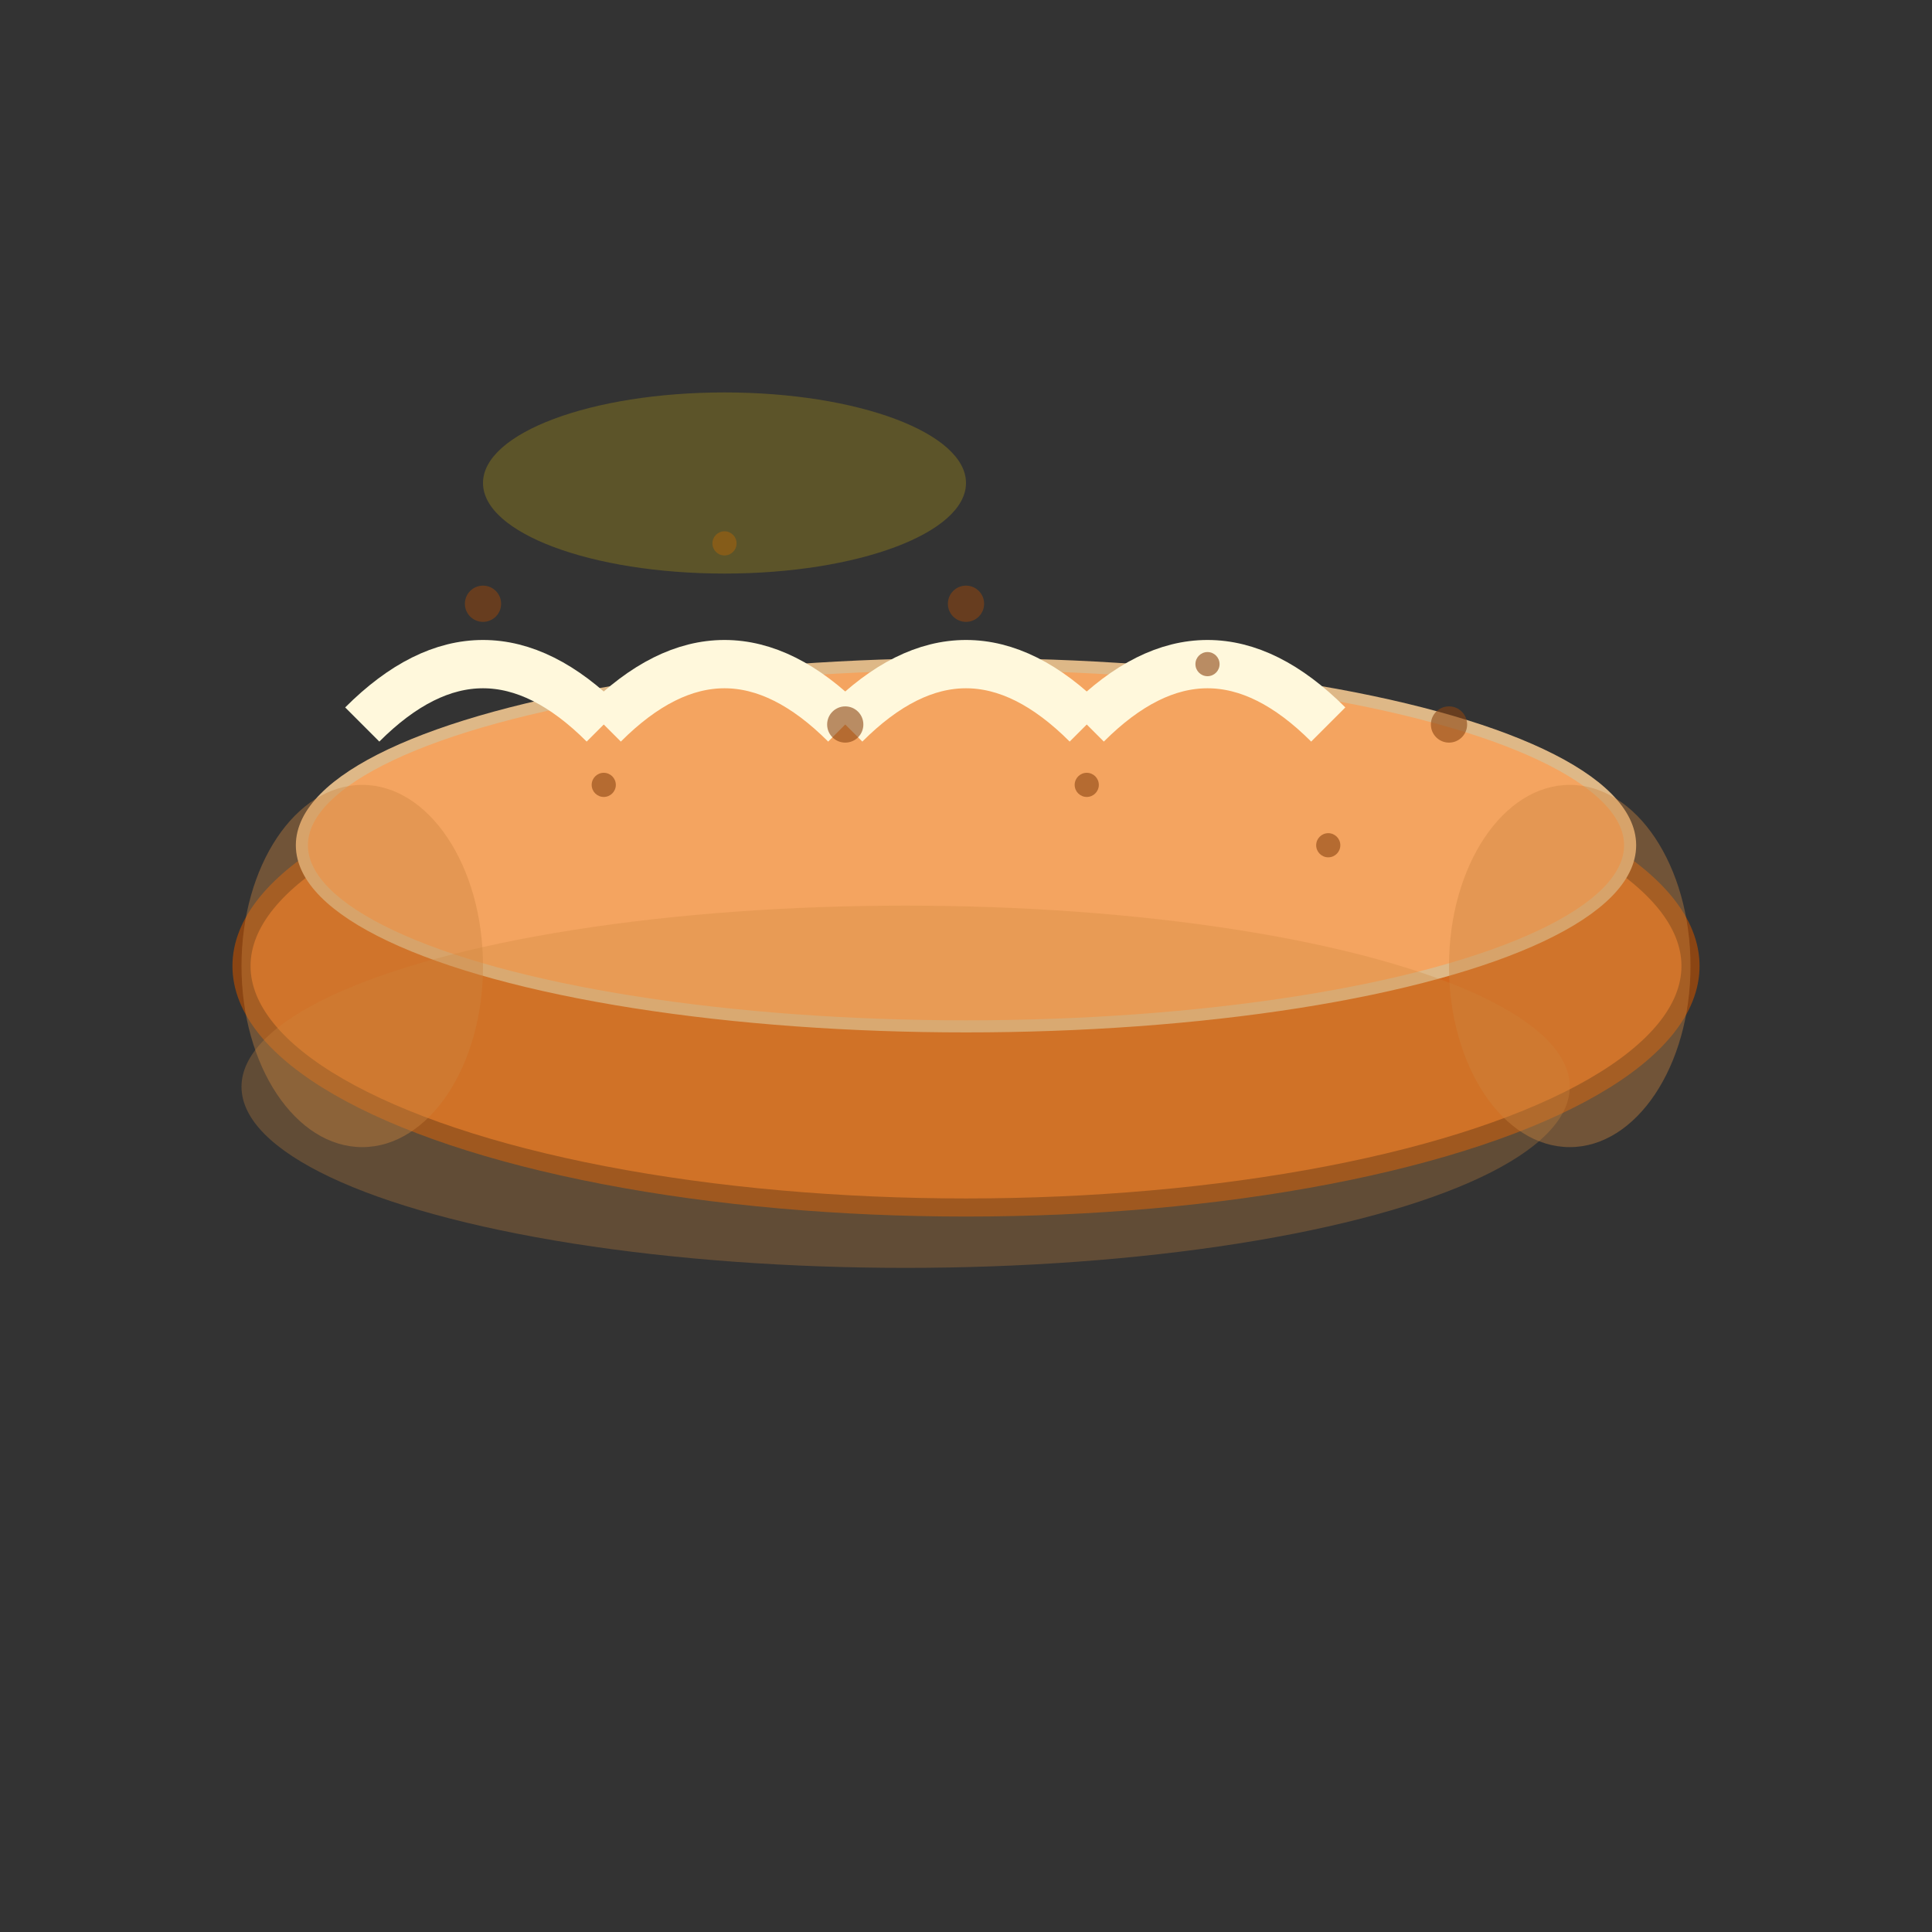 <svg width="32" height="32" viewBox="0 0 32 32" xmlns="http://www.w3.org/2000/svg">
  <rect x="0" y="0" width="32" height="32" fill="#333333" stroke="none"/>
  <!-- パンの本体（楕円形） -->
  <ellipse cx="16" cy="16" rx="12" ry="4" fill="#D2691E" stroke="#8B4513" stroke-width="0.3"/>
  
  <!-- パンの上部（明るい部分） -->
  <ellipse cx="16" cy="14" rx="11" ry="3" fill="#F4A460" stroke="#DEB887" stroke-width="0.2"/>
  
  <!-- パンのスコア（切り込み）3本 -->
  <path d="M 6 12 Q 8 10 10 12" stroke="#FFF8DC" stroke-width="0.8" fill="none"/>
  <path d="M 10 12 Q 12 10 14 12" stroke="#FFF8DC" stroke-width="0.8" fill="none"/>
  <path d="M 14 12 Q 16 10 18 12" stroke="#FFF8DC" stroke-width="0.8" fill="none"/>
  <path d="M 18 12 Q 20 10 22 12" stroke="#FFF8DC" stroke-width="0.8" fill="none"/>
  
  <!-- パンの影（立体感） -->
  <ellipse cx="15" cy="18" rx="11" ry="3" fill="#CD853F" opacity="0.3"/>
  
  <!-- パンの表面のテクスチャ（小さな点） -->
  <circle cx="8" cy="10" r="0.3" fill="#8B4513" opacity="0.6"/>
  <circle cx="12" cy="9" r="0.2" fill="#8B4513" opacity="0.6"/>
  <circle cx="16" cy="10" r="0.3" fill="#8B4513" opacity="0.6"/>
  <circle cx="20" cy="11" r="0.2" fill="#8B4513" opacity="0.6"/>
  <circle cx="24" cy="12" r="0.3" fill="#8B4513" opacity="0.6"/>
  
  <circle cx="10" cy="13" r="0.2" fill="#8B4513" opacity="0.6"/>
  <circle cx="14" cy="12" r="0.3" fill="#8B4513" opacity="0.6"/>
  <circle cx="18" cy="13" r="0.2" fill="#8B4513" opacity="0.6"/>
  <circle cx="22" cy="14" r="0.2" fill="#8B4513" opacity="0.6"/>
  
  <!-- パンの端の立体感 -->
  <ellipse cx="6" cy="16" rx="2" ry="3" fill="#CD853F" opacity="0.4"/>
  <ellipse cx="26" cy="16" rx="2" ry="3" fill="#CD853F" opacity="0.4"/>
  
  <!-- 光沢効果 -->
  <ellipse cx="12" cy="8" rx="4" ry="1.5" fill="#FFD700" opacity="0.2"/>
</svg>
